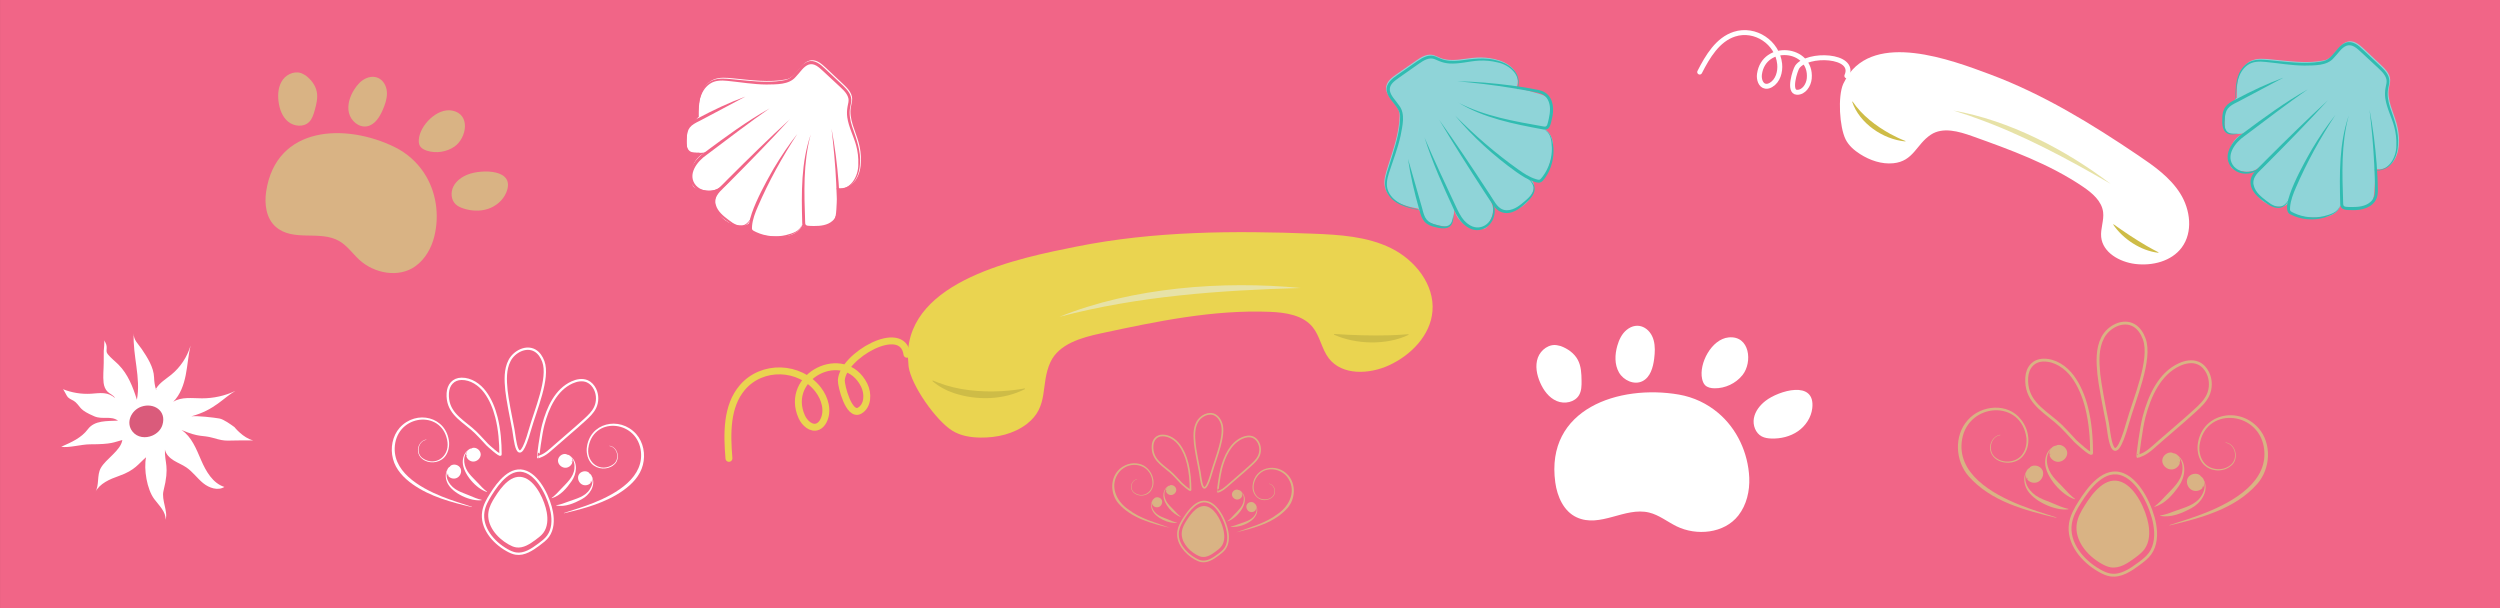 <?xml version="1.0" encoding="utf-8"?>
<!-- Generator: Adobe Illustrator 26.1.0, SVG Export Plug-In . SVG Version: 6.00 Build 0)  -->
<svg version="1.1" id="Layer_1" xmlns="http://www.w3.org/2000/svg" xmlns:xlink="http://www.w3.org/1999/xlink" x="0px" y="0px"
	 viewBox="0 0 1119.72 272.5" style="enable-background:new 0 0 1119.72 272.5;" xml:space="preserve">
<rect x="0" y="0" width="1119.72" height="272.5" fill="#333333" stroke="none"/>
<style type="text/css">
	.st0{fill:#F16587;}
	.st1{fill:none;}
	.st2{fill:none;stroke:#D9B384;stroke-width:1.282;stroke-miterlimit:10;}
	.st3{fill:#D9B384;}
	.st4{fill:#EAD450;}
	.st5{fill:none;stroke:#EAD450;stroke-width:3.096;stroke-linecap:round;stroke-linejoin:round;stroke-miterlimit:10;}
	.st6{fill:#E7E2A7;}
	.st7{fill:#CEBC47;}
	.st8{fill:#8FD4D8;}
	.st9{fill:#31BCB1;}
	.st10{fill:#FFFFFF;}
	.st11{fill:#DA5B7B;}
	.st12{fill:none;stroke:#FFFFFF;stroke-width:2.21;stroke-linecap:round;stroke-linejoin:round;stroke-miterlimit:10;}
	.st13{fill:none;stroke:#FFFFFF;stroke-width:1.043;stroke-miterlimit:10;}
	.st14{fill:none;stroke:#D9B384;stroke-width:0.751;stroke-miterlimit:10;}
</style>
<g>
	<rect x="0.01" class="st0" width="1120.29" height="273"/>
	<g>
		<path class="st1" d="M951.99,200.41c4.74-3.96,6.46-10.45,7.3-16.57c0.84-6.12,1.12-12.51,3.95-18.01"/>
		<path class="st2" d="M931.48,224.94c-1.85,2.94-3.6,6.05-4.15,9.48c-1.4,8.73,5.33,16.86,13.04,21.2c1.52,0.86,3.12,1.63,4.85,1.9
			c4.66,0.74,9.02-2.21,12.8-5.02c1.8-1.34,3.63-2.71,4.95-4.52c2.71-3.71,2.91-8.72,2.09-13.25c-1.32-7.28-6.53-18.98-13.98-22.12
			C942.5,208.99,935.51,218.54,931.48,224.94z"/>
		<path class="st3" d="M933.71,226.41c-1.57,2.5-3.06,5.14-3.53,8.06c-1.19,7.42,4.53,14.34,11.08,18.02
			c1.29,0.73,2.65,1.38,4.12,1.62c3.96,0.63,7.66-1.88,10.88-4.27c1.53-1.14,3.08-2.3,4.21-3.84c2.31-3.16,2.47-7.42,1.78-11.26
			c-1.12-6.19-5.55-16.14-11.88-18.8C943.07,212.85,937.13,220.97,933.71,226.41z"/>
		<path class="st2" d="M960.33,186.59c2.49-9.4,6.99-19.3,15.84-23.33c2.65-1.2,5.79-1.78,8.45-0.6c1.88,0.83,3.33,2.47,4.22,4.32
			c1.53,3.16,1.54,7.03,0,10.19c-1.28,2.63-3.48,4.68-5.64,6.66c-6,5.51-12.95,11.22-19.11,16.71c-3.61,3.22-5.56,3.36-6.56,3.92
			C957.33,204.58,958.98,191.7,960.33,186.59z"/>
		<path class="st2" d="M960.36,151.75c-0.89-2.41-2.35-4.72-4.57-6.01c-4.84-2.82-11.41,0.49-14,5.46
			c-2.59,4.97-2.28,10.9-1.74,16.47c0.38,3.95,2.52,15.32,3.83,21.69c0.78,3.77,2.09,24.91,9.12-0.1
			C955.99,178.67,963.78,160.96,960.36,151.75z"/>
		<path class="st2" d="M934.56,182.54c-1.3-5.12-3.3-9.98-6.28-13.99c-3.06-4.12-7.8-7.31-12.94-7.26
			c-4.56,0.05-7.34,3.34-7.59,7.86c-0.55,9.94,6.35,13.99,13.09,19.58c3.17,2.63,5.78,5.81,8.63,8.77c0.54,0.56,7.33,6.74,7.33,5.4
			C936.79,196.5,936.28,189.28,934.56,182.54z"/>
		<g>
			<path class="st3" d="M895.94,194.89c-4.55,0.72-5.77,7.37-2.17,10.02c3.29,2.73,8.68,2.33,11.54-0.8
				c1.86-2.09,2.55-5.09,2.31-7.86c-2.25-17.5-25.82-15.92-28.8,0.36c-2.72,15.45,13.49,24.57,25.72,29.5
				c5.38,2.15,10.95,3.86,16.49,5.65c0,0-0.05,0.16-0.05,0.16c-14.04-3.34-29.29-7.33-39.23-18.59c-6.02-6.86-6.65-18.14-0.47-25.11
				c5.97-6.94,18.16-7.96,23.91-0.28c3.76,4.58,4.77,11.97,0.61,16.64c-4.05,4.48-13.4,3.29-14.45-3.19
				c-0.38-2.91,1.48-6.29,4.57-6.66C895.92,194.72,895.94,194.89,895.94,194.89L895.94,194.89z"/>
		</g>
		<g>
			<path class="st3" d="M996.81,198.14c4.82,0.67,6.16,7.67,2.43,10.51c-3.48,2.97-9.13,2.66-12.31-0.66
				c-2.08-2.26-2.85-5.42-2.66-8.39c1.36-14.19,18.08-18.05,27.19-7.97c6.17,6.98,5.55,18.26-0.48,25.11
				c-9.94,11.26-25.19,15.24-39.23,18.59c0,0-0.05-0.16-0.05-0.16c5.55-1.79,11.12-3.49,16.49-5.65
				c12.23-4.93,28.45-14.06,25.72-29.5c-2.98-16.27-26.55-17.86-28.8-0.36c-0.24,2.77,0.45,5.77,2.31,7.86
				c2.85,3.13,8.25,3.53,11.54,0.8c3.6-2.64,2.38-9.3-2.17-10.02C996.79,198.31,996.81,198.14,996.81,198.14L996.81,198.14z"/>
		</g>
		<g>
			<path class="st3" d="M911.99,209.51c-1.14-0.55-2.6-0.37-3.57,0.45c-1.28,1.08-1.51,3.16-0.6,4.57"/>
			<path class="st3" d="M908,214.77c0.99,1.26,2.84,1.77,4.37,1.26c2.11-0.71,3.36-3.37,2.44-5.4s-3.89-2.8-5.61-1.39"/>
			<g>
				<path class="st3" d="M907.51,211.63c-1.68,4.63,1.81,9.2,5.81,11.22c2.03,1.11,4.3,1.76,6.46,2.73
					c2.16,0.94,4.27,1.83,6.62,2.35l0,0.17c-5.99,0.86-16.19-3.81-18.83-9.42c-1.05-2.22-1.33-4.93-0.22-7.12L907.51,211.63
					L907.51,211.63z"/>
			</g>
		</g>
		<g>
			<path class="st3" d="M923.78,200.74c-0.81-0.97-2.22-1.4-3.44-1.05c-1.61,0.46-2.68,2.26-2.42,3.92"/>
			<path class="st3" d="M917.99,203.9c0.39,1.56,1.86,2.78,3.47,2.94c2.21,0.22,4.44-1.7,4.44-3.92c-0.01-2.22-2.4-4.15-4.55-3.57"
				/>
			<g>
				<path class="st3" d="M918.83,200.84c-3.43,3.54-2.12,9.14,0.7,12.62c1.39,1.84,3.21,3.36,4.78,5.14
					c1.59,1.75,3.14,3.42,5.07,4.86l-0.07,0.15c-5.79-1.64-13.23-10.14-13.32-16.31c-0.05-2.46,0.8-5.05,2.72-6.59L918.83,200.84
					L918.83,200.84z"/>
			</g>
		</g>
		<g>
			<path class="st3" d="M982.73,213.14c1.16-0.5,2.61-0.25,3.54,0.61c1.23,1.14,1.37,3.22,0.4,4.59"/>
			<path class="st3" d="M986.48,218.58c-1.05,1.22-2.91,1.64-4.42,1.06c-2.08-0.8-3.2-3.52-2.2-5.5c1.01-1.98,4.01-2.62,5.67-1.14"
				/>
			<g>
				<path class="st3" d="M987.27,215.4c2.08,4.8-1.61,10.02-5.82,12.22c-4.26,2.3-9.04,4.3-13.95,3.46c0,0,0-0.17,0-0.17
					c2.37-0.42,4.51-1.21,6.72-2.06c4.28-1.58,9.22-2.66,11.77-6.78c1.24-1.89,1.89-4.35,1.11-6.61
					C987.11,215.47,987.27,215.4,987.27,215.4L987.27,215.4z"/>
			</g>
		</g>
		<g>
			<path class="st3" d="M970.55,204.15c0.81-0.97,2.22-1.4,3.44-1.05c1.61,0.46,2.68,2.26,2.42,3.92"/>
			<path class="st3" d="M976.35,207.32c-0.39,1.56-1.86,2.78-3.47,2.94c-2.21,0.22-4.44-1.7-4.44-3.92c0.01-2.22,2.4-4.15,4.55-3.57
				"/>
			<g>
				<path class="st3" d="M975.61,204.13c4.02,3.35,3.08,9.67,0.3,13.53c-2.77,3.97-6.14,7.91-10.9,9.37c0,0-0.07-0.15-0.07-0.15
					c1.93-1.44,3.49-3.11,5.07-4.86c3.11-3.34,7.03-6.53,7.46-11.35c0.26-2.25-0.27-4.73-1.98-6.41L975.61,204.13L975.61,204.13z"/>
			</g>
		</g>
	</g>
	<g>
		<g>
			<path class="st4" d="M406.95,164.17c1.2,8.49,12.25,24.18,19.57,28.73c3.73,2.32,8.26,3.04,12.65,3.09
				c7.33,0.09,14.88-1.63,20.7-6.08c10.18-7.79,5.99-17.67,10.58-27.66c3.77-8.2,13.78-11.03,22.6-12.93
				c24.96-5.37,50.26-10.68,75.77-9.65c6.98,0.28,14.71,1.43,19.11,6.85c3.31,4.08,4.02,9.78,7.21,13.95
				c5.97,7.78,18.12,7.23,27.03,3.12c9.84-4.54,18.5-13.39,19.41-24.19c1.01-11.94-7.83-22.97-18.58-28.26
				c-10.75-5.28-23.1-6.01-35.07-6.48c-35.28-1.39-71.03-1.19-105.78,5.78c-25.61,5.14-75.56,14.98-75.53,49.1L406.95,164.17z"/>
			<path class="st5" d="M326.48,205.29c-0.91-11.02-1.16-23.29,6.01-31.72c8.8-10.35,25.65-9.82,33.95,0.91
				c3.07,3.97,4.68,9.62,2.34,14.06c-0.56,1.06-1.36,2.04-2.46,2.51c-2.88,1.25-5.96-1.52-7.24-4.39
				c-8.17-18.32,19.11-31.79,27.95-14.22c1.93,3.82,1.74,9.33-1.98,11.47c-4.87,2.8-8.35-11.27-8.23-13.58
				c0.55-10.91,27.34-26.26,29.4-11.66"/>
			<g>
				<path class="st6" d="M582.6,128.99c-36.35,1.03-72.85,3.61-108.13,12.92C507.08,128.71,547.73,125.62,582.6,128.99L582.6,128.99
					z"/>
			</g>
		</g>
		<g>
			<path class="st7" d="M630.86,149.98c-9.71,4.72-23.62,4.35-33.38-0.09c0,0,0.03-0.31,0.03-0.31c8.33,0.54,16.66,0.83,25,0.59
				c2.77-0.11,5.56-0.23,8.32-0.49L630.86,149.98L630.86,149.98z"/>
		</g>
		<g>
			<path class="st7" d="M459.1,174.26c-9.74,4.97-21.68,5.19-31.94,1.78c-3.47-1.15-6.76-2.97-9.54-5.36c0,0,0.13-0.28,0.13-0.28
				s2.44,0.97,2.44,0.97c9,3.46,18.83,4.31,28.41,3.82c3.49-0.23,6.99-0.58,10.43-1.24C459.03,173.96,459.1,174.26,459.1,174.26
				L459.1,174.26z"/>
		</g>
	</g>
	<g>
		<path class="st8" d="M1063.85,75.65c3.02,0.78,6.3-0.87,8.14-3.39c1.84-2.52,2.44-5.75,2.48-8.87c0.04-2.67-0.3-5.35-1-7.94
			c-1.44-5.31-4.44-10.53-3.53-15.96c0.22-1.28,0.65-2.53,0.59-3.83c-0.11-2.64-2.17-4.74-4.1-6.55c-2.59-2.44-5.19-4.88-7.78-7.32
			c-1.75-1.64-3.78-3.4-6.18-3.29c-4.9,0.22-6.65,7.6-11.46,8.56c-7.71,1.53-16.03,0.28-23.85-0.46c-2.94-0.28-6.03-0.62-8.74,0.57
			c-2.94,1.29-4.89,4.23-5.77,7.32c-0.88,3.09-0.84,6.35-0.8,9.56c-0.11-0.17-0.27-0.15-0.38,0.02c-0.62,0.98-1.86,1.86-2.79,2.55
			c-1.48,1.1-1.95,3.08-2.13,4.91c-0.19,1.87-0.19,3.75-0.01,5.62c0.08,0.78,0.22,1.63,0.81,2.14c0.44,0.38,1.05,0.49,1.63,0.57
			c2.14,0.27,4.33,0.2,6.45-0.21c-2.68,0.76-4.86,3.03-6.01,5.57c-1.15,2.54-1.28,5.47-0.66,8.19c0.14,0.62,0.34,1.25,0.76,1.71
			c0.54,0.59,1.36,0.81,2.14,1c2.34,0.59,4.82,1.17,7.13,0.5c2.15-0.62,3.86-2.23,5.47-3.79c-2.06,2.3-4.8,5.03-5.15,8.09
			c-0.22,1.92,0.32,3.88,1.27,5.56c2.18,3.87,6.66,6.31,11.09,6.07c0.67-0.04,1.35-0.14,1.96-0.43c2.03-0.97,2.51-3.59,2.73-5.83
			c-0.32,1.67-0.83,3.61-1.15,5.28c-0.27,1.38-0.44,3.05,0.62,3.97c0.46,0.4,1.07,0.57,1.66,0.71c3.23,0.79,6.56,1.2,9.89,1.23
			c2.37,0.02,4.81-0.17,6.97-1.16s4.01-2.91,4.38-5.25c-0.47,0.56-0.13,1.55,0.46,1.98c0.59,0.43,1.36,0.51,2.09,0.57
			c2.04,0.18,4.11,0.35,6.12-0.04c2.01-0.39,3.99-1.41,5.07-3.15c0.94-1.52,1.09-3.38,1.19-5.16
			C1063.65,81.81,1063.96,79.12,1063.85,75.65z"/>
		<g>
			<g>
				<path class="st9" d="M1063.39,76.06c6.26,1.04,10-5.47,9.9-11c0.11-2.83-0.22-5.69-0.97-8.41c-1.13-4.14-3.34-8.2-3.97-12.6
					c-0.21-1.53-0.18-3.14,0.11-4.69c0.31-1.52,0.66-2.75,0.38-3.86c-0.62-2.54-3.02-4.36-4.92-6.19c0,0-3.2-2.97-3.2-2.97
					s-3.2-2.97-3.2-2.97c-1.85-1.66-3.82-3.69-6.38-2.95c-2.44,0.84-3.94,3.6-5.84,5.49c-3.05,3.69-8.82,3.36-13.13,3.47
					c-5.88-0.04-11.66-1.06-17.46-1.64c-2.82-0.3-5.7-0.24-7.93,1.34c-4.85,3.36-5.24,9.98-5.33,15.45c0.01,0.09-0.14,0.09-0.14,0
					c-0.17-5.64,0.08-12.37,5.04-16.06c2.41-1.8,5.56-1.9,8.43-1.66c2.9,0.24,5.79,0.57,8.69,0.84c5.77,0.53,11.66,0.9,17.34-0.32
					c1.38-0.37,2.55-1.29,3.53-2.34c2.01-2.05,3.5-4.91,6.37-5.9c3.01-1.03,5.73,1.31,7.75,3.26c0,0,3.18,2.99,3.18,2.99
					c1.82,1.82,4.6,4.16,6.29,6.06c0.96,1.09,1.83,2.35,2.13,3.82c0.34,1.48-0.12,2.96-0.41,4.35c-0.58,2.85-0.03,5.79,0.84,8.54
					c1.9,5.46,4.07,11.07,3.54,16.98c-0.2,4.29-2.08,9.06-6.36,10.73c-1.36,0.55-2.89,0.73-4.32,0.36
					C1063.27,76.17,1063.3,76.03,1063.39,76.06L1063.39,76.06z"/>
			</g>
			<g>
				<path class="st9" d="M1022.73,34.77c-6.79,3.68-13.62,7.19-20.4,10.83c-4.26,2.05-5.72,3.24-5.89,8.14
					c-0.29,2.83-0.02,5.91,3.47,6.12c0.94,0.08,1.9,0.01,2.86-0.08c-0.93,0.24-1.89,0.45-2.88,0.46c-3.93,0.17-4.74-3.33-4.56-6.53
					c-0.12-5.25,1.72-7.15,6.33-9.35C1008.48,40.74,1015.48,37.44,1022.73,34.77L1022.73,34.77z"/>
			</g>
			<g>
				<path class="st9" d="M1033.58,40.05c-8.34,5.74-20,14.65-28.21,20.83c-4.31,2.93-8.89,8.95-4.77,13.73
					c4.27,4.46,11.27,1.99,15.08-1.99c-3.7,4.67-10.95,7.44-15.86,2.75c-5.02-5.31-0.11-12.31,4.68-15.61
					C1013.9,52.76,1023.37,45.82,1033.58,40.05L1033.58,40.05z"/>
			</g>
			<g>
				<path class="st9" d="M1042.65,44.89c-8.43,9.22-17.57,18.59-26.36,27.44c0,0-3.37,3.36-3.37,3.36
					c-2.15,2.06-4.43,4.41-3.45,7.55c0.81,2.98,3.4,5.01,5.8,6.83c4.81,3.87,8.25,3.35,10.71-2.5c-2,6.38-6.13,7.06-11.24,3.22
					c-3.3-2.2-7.11-5.34-6.75-9.8c0.19-2.6,2.28-4.63,3.94-6.28c0,0,3.35-3.38,3.35-3.38C1024.11,62.51,1033.46,53.34,1042.65,44.89
					L1042.65,44.89z"/>
			</g>
			<g>
				<path class="st9" d="M1046.01,51.46c-6.78,10.35-12.79,21.21-17.7,32.56c-1.23,2.81-2.33,5.68-2.6,8.65
					c-0.06,0.76-0.12,1.49,0.16,1.78c0.28,0.38,1.08,0.7,1.73,1.03c4.13,1.9,8.86,2.38,13.3,1.32c2.72-0.73,6.52-1.72,7.09-4.93
					c-0.28,3.36-4.19,4.66-6.92,5.6c-4.94,1.41-10.47,0.98-15.08-1.37c-6.28-2.25,7.21-25.21,9.5-29.26
					C1038.68,61.5,1042.15,56.33,1046.01,51.46L1046.01,51.46z"/>
			</g>
			<g>
				<path class="st9" d="M1051.99,51.71c-3.49,12.83-2.95,26.18-2.51,39.32c0.02,1.06,0.21,1.38,1.09,1.57
					c0.82,0.14,1.94,0.1,2.91,0.13c2.84,0.02,5.99-0.32,8.16-2.23c1.5-1.24,2.08-3.03,2.1-4.95c0.02-4-0.2-8.1-0.36-12.14
					c-0.39-8.12-1.15-16.21-2.09-24.29c1.54,8,2.54,16.1,3.18,24.22c0.33,4.08,0.51,8.11,0.56,12.25c-0.03,1.05-0.15,2.16-0.56,3.21
					c-1.74,4.29-6.85,5.49-11,5.31c-2.33-0.06-5.42,0.24-5.31-3.04C1047.82,77.91,1047.63,64.31,1051.99,51.71L1051.99,51.71z"/>
			</g>
		</g>
	</g>
	<g>
		<path class="st10" d="M69.94,174.01c1.58-2.62,4.36-4.23,6.74-6.16c4.11-3.35,7.17-7.96,8.66-13.05
			c-1.03,4.34-1.29,8.83-2.16,13.21c-0.87,4.38-2.43,8.79-5.59,11.95c3.71-2.33,8.46-1.57,12.84-1.55
			c5.17,0.02,10.34-1.13,15.02-3.33c-5.31,2.94-9.13,8.5-19.75,11.39c2.68-0.32,9.89,0.51,12.55,0.97c1.91,0.33,5.2,2.72,6.76,3.86
			c0,0,3.86,4.91,8.45,5.96c-13.27-0.17-11.34,0.79-18.1-1.14c-4.86-1.39-5.79,0-14.06-3.53c4.54,3.03,6.62,8.52,8.79,13.53
			c2.17,5.01,5.2,10.32,10.41,11.98c-2.92,1.82-6.85,0.47-9.52-1.71c-2.67-2.18-4.68-5.12-7.54-7.05c-1.78-1.21-3.82-1.98-5.64-3.11
			c-1.83-1.13-3.51-2.77-3.93-4.87c-0.21,6.16,2.18,7.31-0.64,18.49c-1.03,4.08,2.21,9.46,0.88,12.96c0.37-3.44-2.98-6.53-5.04-9.3
			c-3.26-4.38-4.75-13.35-3.65-18.7c-3.42,2.87-4.83,5.79-12.05,8.33c-4.21,1.48-8.74,3.38-10.74,7.37
			c1.95-3.23,0.67-7.58,2.51-10.88c2.33-4.16,8.96-7.83,9.65-12.55c-3.86,0.97-4.4,1.93-14.48,1.93c-3.86,0-9.57,1.71-12.9,1.1
			c4.75-2.1,9.04-3.99,11.93-7.85c3.05-4.07,8.54-3.59,13.52-3.86c-3.31-2.32-6.9-0.34-10.62-1.93c-6.76-2.9-5.79-3.86-8.41-6.33
			c-1.04-0.98-2.41-1.2-3.44-2.23c-0.56-0.56-1.83-3.44-2.24-3.61c3.96,1.59,8.27,2.3,12.53,2.06c1.95-0.11,3.91-0.42,5.86-0.24
			c1.92,0.17,3.54,0.92,4.98,2.17c-0.66-1.27-2.24-1.8-3.27-2.77c-1.1-1.04-1.67-2.54-1.85-4.04c-0.35-2.89,0.04-6.07,0.05-8.99
			c0.01-1.77,0.02-3.54,0.02-5.32c0-0.92,0.55-4.18,0.02-4.87c2.5,3.28,0.34,4.54,1.76,6.32s3.27,3.14,4.87,4.76
			c4.19,4.24,6.44,9.99,8.19,15.68c1.87-9.81-1.95-19.84-1.42-29.81c-0.16,3.03,2.02,4.77,3.6,7.11c2.47,3.66,5.38,8.18,5.51,12.69
			c0.05,1.86,0.34,3.71,0.87,5.5C70.56,174.47,69.28,174.06,69.94,174.01z"/>
		<path class="st11" d="M68.23,195.1c-3,1.28-6.69,0.94-8.87-1.79c-3.22-4.03-0.57-9.55,3.86-11.14c5.56-2,11.5,1.78,9.53,8.15
			C72.08,192.53,70.32,194.2,68.23,195.1z"/>
	</g>
	<g>
		<path class="st8" d="M679.14,39.38c1.38-2.8,0.46-6.34-1.63-8.66c-2.09-2.32-5.12-3.58-8.16-4.27c-2.61-0.59-5.3-0.82-7.97-0.66
			c-5.5,0.31-11.22,2.17-16.34,0.14c-1.2-0.48-2.35-1.16-3.62-1.37c-2.61-0.44-5.09,1.15-7.26,2.66c-2.92,2.03-5.85,4.06-8.77,6.1
			c-1.97,1.37-4.11,2.99-4.5,5.36c-0.8,4.84,6.06,8.08,6,12.99c-0.1,7.86-3.05,15.74-5.39,23.24c-0.88,2.82-1.86,5.77-1.25,8.66
			c0.66,3.14,3.13,5.66,5.96,7.16s6.04,2.14,9.19,2.76c-0.19,0.07-0.21,0.23-0.06,0.37c0.83,0.81,1.43,2.21,1.92,3.26
			c0.77,1.67,2.61,2.54,4.37,3.11c1.79,0.57,3.63,0.97,5.49,1.18c0.78,0.09,1.64,0.12,2.26-0.35c0.46-0.35,0.7-0.93,0.89-1.48
			c0.71-2.04,1.09-4.19,1.13-6.35c0.19,2.78,1.95,5.38,4.2,7.03c2.25,1.65,5.09,2.39,7.88,2.34c0.63-0.01,1.29-0.07,1.83-0.39
			c0.69-0.41,1.07-1.17,1.42-1.89c1.06-2.17,2.14-4.47,1.97-6.88c-0.16-2.24-1.38-4.24-2.57-6.14c1.82,2.49,3.92,5.74,6.85,6.72
			c1.83,0.61,3.86,0.49,5.7-0.09c4.23-1.33,7.56-5.21,8.23-9.59c0.1-0.66,0.15-1.35-0.01-2.01c-0.53-2.19-2.99-3.2-5.14-3.88
			c1.56,0.66,3.36,1.56,4.93,2.22c1.3,0.55,2.89,1.07,4.01,0.22c0.48-0.37,0.78-0.93,1.04-1.48c1.44-3,2.54-6.17,3.25-9.42
			c0.51-2.32,0.83-4.74,0.31-7.06c-0.52-2.32-2.01-4.52-4.23-5.37c0.45,0.57,1.49,0.45,2.03-0.04c0.54-0.49,0.78-1.22,0.99-1.92
			c0.59-1.96,1.19-3.95,1.23-6c0.04-2.05-0.56-4.2-2.04-5.61c-1.29-1.23-3.08-1.77-4.8-2.23C685.12,40.86,682.55,39.99,679.14,39.38
			z"/>
		<g>
			<g>
				<path class="st9" d="M679.44,39.92c2.31-5.93-3.26-10.9-8.71-11.96c-2.75-0.69-5.61-0.96-8.43-0.8
					c-4.29,0.25-8.71,1.57-13.15,1.28c-1.54-0.11-3.11-0.47-4.57-1.08c-1.43-0.62-2.56-1.22-3.69-1.17
					c-2.61,0.08-4.89,2.05-7.07,3.53c0,0-3.57,2.51-3.57,2.51s-3.57,2.51-3.57,2.51c-2,1.47-4.41,2.98-4.21,5.63
					c0.31,2.56,2.7,4.6,4.16,6.85c2.98,3.75,1.46,9.32,0.68,13.56c-1.25,5.74-3.45,11.19-5.22,16.74c-0.87,2.7-1.41,5.52-0.33,8.03
					c2.28,5.44,8.68,7.2,14.01,8.42c0.09,0.01,0.06,0.16-0.03,0.14c-5.55-1-12.08-2.64-14.67-8.25c-1.26-2.73-0.71-5.83,0.12-8.6
					c0.84-2.79,1.76-5.55,2.62-8.33c1.71-5.53,3.3-11.22,3.28-17.03c-0.07-1.43-0.73-2.76-1.56-3.94c-1.59-2.39-4.08-4.44-4.45-7.46
					c-0.38-3.16,2.47-5.34,4.79-6.91c0,0,3.59-2.49,3.59-2.49c2.16-1.41,5.02-3.63,7.24-4.9c1.27-0.71,2.68-1.3,4.18-1.3
					c1.52-0.03,2.87,0.73,4.18,1.3c2.67,1.16,5.65,1.23,8.53,0.94c5.74-0.73,11.67-1.69,17.35,0.06c4.15,1.09,8.44,3.91,9.18,8.44
					c0.26,1.44,0.12,2.98-0.54,4.3C679.52,40.06,679.4,40,679.44,39.92L679.44,39.92z"/>
			</g>
			<g>
				<path class="st9" d="M630.62,71.15c2.2,7.4,4.21,14.82,6.37,22.2c1.12,4.6,1.98,6.27,6.74,7.45c2.71,0.87,5.77,1.25,6.71-2.13
					c0.27-0.9,0.4-1.86,0.51-2.82c0.05,0.96,0.05,1.94-0.15,2.91c-0.65,3.88-4.24,3.95-7.34,3.11c-5.17-0.97-6.64-3.16-7.84-8.13
					C633.51,86.32,631.73,78.79,630.62,71.15L630.62,71.15z"/>
			</g>
			<g>
				<path class="st9" d="M638.03,61.62c3.89,9.35,10.19,22.6,14.54,31.91c1.23,2.59,2.67,5.13,4.9,6.75
					c5.17,4.02,11.3-0.12,11.3-6.27c0.07-2.86-1.06-5.66-2.58-8.14c1.78,2.31,3.1,5.1,3.28,8.13c0.28,7.02-6.71,11.83-12.77,7.36
					c-2.59-1.83-4.12-4.59-5.4-7.23C646.39,83.51,641.56,72.8,638.03,61.62L638.03,61.62z"/>
			</g>
			<g>
				<path class="st9" d="M644.65,53.75c7.27,10.16,14.55,21.04,21.38,31.47c0,0,2.59,3.99,2.59,3.99c1.56,2.53,3.4,5.25,6.68,4.94
					c3.08-0.18,5.6-2.29,7.88-4.26c1.18-1.02,2.33-2.1,3.06-3.42c1.86-3.03-0.84-5.9-3.28-7.57c5.82,3.28,5.64,7.46,0.82,11.66
					c-2.84,2.78-6.7,5.85-10.98,4.57c-2.51-0.72-4.05-3.19-5.33-5.16c0,0-2.61-3.97-2.61-3.97
					C658.05,75.54,651.02,64.49,644.65,53.75L644.65,53.75z"/>
			</g>
			<g>
				<path class="st9" d="M651.78,51.82c8.72,8.77,18.1,16.9,28.18,24.06c2.49,1.79,5.07,3.46,7.92,4.34
					c0.73,0.22,1.43,0.43,1.77,0.21c0.43-0.2,0.91-0.91,1.37-1.48c2.71-3.64,4.16-8.18,4.04-12.74c-0.16-2.81-0.34-6.73-3.35-7.96
					c0.76,0.17,1.45,0.64,1.95,1.25c1.48,1.88,1.84,4.36,2.1,6.68c0.32,4.72-0.97,9.62-3.73,13.5c-1.33,1.92-2.16,2.61-4.53,1.82
					c-3.11-0.92-5.82-2.68-8.36-4.47C669.03,69.8,659.74,61.38,651.78,51.82L651.78,51.82z"/>
			</g>
			<g>
				<path class="st9" d="M653.26,46.02c11.83,6.07,25,8.31,37.95,10.6c1.04,0.2,1.39,0.08,1.77-0.74c0.31-0.77,0.5-1.87,0.73-2.82
					c0.61-2.78,0.92-5.92-0.49-8.45c-0.9-1.72-2.53-2.66-4.41-3.08c-3.91-0.85-7.96-1.48-11.95-2.16c-8.02-1.31-16.1-2.24-24.2-2.98
					c8.15,0.15,16.28,0.85,24.36,1.91c4.06,0.52,8.04,1.18,12.1,1.99c1.02,0.25,2.08,0.59,3.02,1.22c3.84,2.59,3.95,7.84,2.92,11.86
					c-0.54,2.27-0.89,5.36-4.07,4.57C678.03,55.54,664.68,52.91,653.26,46.02L653.26,46.02z"/>
			</g>
		</g>
	</g>
	<g>
		<path class="st10" d="M374.99,84.14c3.02,0.78,6.3-0.87,8.14-3.39c1.84-2.52,2.44-5.75,2.48-8.87c0.04-2.67-0.3-5.35-1-7.94
			c-1.44-5.31-4.44-10.53-3.53-15.96c0.22-1.28,0.65-2.53,0.59-3.83c-0.11-2.64-2.17-4.74-4.1-6.55c-2.59-2.44-5.19-4.88-7.78-7.32
			c-1.75-1.64-3.78-3.4-6.18-3.29c-4.9,0.22-6.65,7.6-11.46,8.56c-7.71,1.53-16.03,0.28-23.85-0.46c-2.94-0.28-6.03-0.62-8.74,0.57
			c-2.94,1.29-4.89,4.23-5.77,7.32c-0.88,3.09-0.84,6.35-0.8,9.56c-0.11-0.17-0.27-0.15-0.38,0.02c-0.62,0.98-1.86,1.86-2.79,2.55
			c-1.48,1.1-1.95,3.08-2.13,4.91c-0.19,1.87-0.19,3.75-0.01,5.62c0.08,0.78,0.22,1.63,0.81,2.14c0.44,0.38,1.05,0.49,1.63,0.57
			c2.14,0.27,4.33,0.2,6.45-0.21c-2.68,0.76-4.86,3.03-6.01,5.57s-1.28,5.47-0.66,8.19c0.14,0.62,0.34,1.25,0.76,1.71
			c0.54,0.59,1.37,0.81,2.14,1c2.34,0.59,4.82,1.17,7.13,0.5c2.15-0.62,3.86-2.23,5.47-3.79c-2.06,2.3-4.8,5.03-5.15,8.09
			c-0.22,1.92,0.32,3.88,1.27,5.56c2.18,3.87,6.66,6.31,11.09,6.07c0.67-0.04,1.35-0.14,1.96-0.43c2.03-0.97,2.51-3.59,2.73-5.83
			c-0.32,1.67-0.83,3.61-1.15,5.28c-0.27,1.38-0.44,3.05,0.62,3.97c0.46,0.4,1.07,0.57,1.66,0.71c3.23,0.79,6.56,1.2,9.89,1.23
			c2.37,0.02,4.81-0.17,6.97-1.16s4.01-2.91,4.38-5.25c-0.47,0.56-0.13,1.55,0.46,1.98s1.36,0.51,2.09,0.57
			c2.04,0.18,4.11,0.35,6.12-0.04s3.99-1.41,5.07-3.15c0.94-1.52,1.09-3.38,1.19-5.16C374.78,90.3,375.09,87.61,374.99,84.14z"/>
		<g>
			<g>
				<path class="st0" d="M374.52,84.54c6.26,1.04,10-5.47,9.9-11c0.11-2.83-0.22-5.69-0.97-8.41c-1.13-4.14-3.34-8.2-3.97-12.6
					c-0.21-1.53-0.18-3.14,0.11-4.69c0.31-1.52,0.66-2.75,0.38-3.86c-0.62-2.54-3.02-4.36-4.92-6.19c0,0-3.2-2.97-3.2-2.97
					l-3.2-2.97c-1.85-1.66-3.83-3.69-6.38-2.95c-2.44,0.84-3.94,3.6-5.84,5.49c-3.05,3.69-8.82,3.36-13.13,3.47
					c-5.88-0.04-11.66-1.06-17.46-1.64c-2.82-0.3-5.7-0.24-7.93,1.34c-4.85,3.36-5.24,9.98-5.33,15.45c0.01,0.09-0.14,0.09-0.14,0
					c-0.17-5.64,0.08-12.37,5.04-16.06c2.41-1.8,5.56-1.9,8.43-1.66c2.9,0.24,5.79,0.57,8.69,0.84c5.77,0.53,11.66,0.9,17.34-0.32
					c1.38-0.37,2.55-1.29,3.53-2.34c2.01-2.05,3.5-4.91,6.37-5.9c3.01-1.03,5.73,1.31,7.75,3.26c0,0,3.18,2.99,3.18,2.99
					c1.82,1.82,4.6,4.16,6.29,6.06c0.96,1.09,1.83,2.35,2.13,3.82c0.34,1.48-0.12,2.96-0.41,4.35c-0.58,2.85-0.03,5.79,0.84,8.54
					c1.9,5.46,4.07,11.07,3.54,16.98c-0.2,4.29-2.08,9.06-6.36,10.73c-1.36,0.55-2.89,0.73-4.32,0.36
					C374.4,84.66,374.44,84.52,374.52,84.54L374.52,84.54z"/>
			</g>
			<g>
				<path class="st0" d="M333.86,43.26c-6.79,3.68-13.62,7.19-20.4,10.83c-4.26,2.05-5.72,3.24-5.89,8.14
					c-0.29,2.83-0.02,5.91,3.47,6.12c0.94,0.08,1.9,0.01,2.86-0.08c-0.93,0.24-1.89,0.45-2.88,0.46c-3.93,0.17-4.74-3.33-4.56-6.53
					c-0.12-5.25,1.72-7.15,6.33-9.35C319.62,49.23,326.61,45.93,333.86,43.26L333.86,43.26z"/>
			</g>
			<g>
				<path class="st0" d="M344.71,48.53c-8.34,5.74-20,14.65-28.21,20.83c-4.31,2.93-8.89,8.95-4.77,13.73
					c4.27,4.46,11.27,1.99,15.08-1.99c-3.7,4.67-10.95,7.44-15.86,2.75c-5.02-5.31-0.11-12.31,4.68-15.61
					C325.03,61.24,334.5,54.31,344.71,48.53L344.71,48.53z"/>
			</g>
			<g>
				<path class="st0" d="M353.78,53.38c-8.43,9.22-17.57,18.59-26.36,27.44c0,0-3.37,3.36-3.37,3.36c-2.15,2.06-4.43,4.41-3.45,7.55
					c0.81,2.98,3.4,5.01,5.8,6.83c4.81,3.87,8.25,3.35,10.71-2.5c-2,6.38-6.13,7.06-11.24,3.22c-3.3-2.2-7.11-5.34-6.75-9.8
					c0.19-2.6,2.28-4.63,3.94-6.28c0,0,3.35-3.38,3.35-3.38C335.25,71,344.59,61.83,353.78,53.38L353.78,53.38z"/>
			</g>
			<g>
				<path class="st0" d="M357.14,59.95c-6.78,10.35-12.79,21.21-17.7,32.56c-1.23,2.81-2.33,5.68-2.6,8.65
					c-0.06,0.76-0.12,1.49,0.16,1.78c0.28,0.38,1.08,0.7,1.73,1.03c4.13,1.9,8.86,2.38,13.3,1.32c2.72-0.73,6.52-1.72,7.09-4.93
					c-0.28,3.36-4.19,4.66-6.92,5.6c-4.94,1.41-10.47,0.98-15.08-1.37c-6.28-2.25,7.21-25.21,9.5-29.26
					C349.82,69.99,353.28,64.81,357.14,59.95L357.14,59.95z"/>
			</g>
			<g>
				<path class="st0" d="M363.13,60.2c-3.49,12.83-2.95,26.18-2.51,39.32c0.02,1.06,0.21,1.38,1.09,1.57
					c0.82,0.14,1.94,0.1,2.91,0.13c2.84,0.02,5.99-0.32,8.16-2.23c1.5-1.24,2.08-3.03,2.1-4.95c0.02-4-0.2-8.1-0.36-12.14
					c-0.39-8.12-1.15-16.21-2.09-24.29c1.54,8,2.54,16.1,3.18,24.22c0.33,4.08,0.51,8.11,0.56,12.25c-0.03,1.05-0.15,2.16-0.56,3.21
					c-1.74,4.29-6.85,5.49-11,5.31c-2.33-0.06-5.42,0.24-5.31-3.04C358.95,86.4,358.76,72.8,363.13,60.2L363.13,60.2z"/>
			</g>
		</g>
	</g>
	<g>
		<g>
			<path class="st10" d="M825.55,37.6c-2.47,5.6-1.67,19.27,1.06,24.79c1.39,2.81,3.87,4.95,6.51,6.63
				c4.41,2.81,9.64,4.61,14.85,4.1c9.11-0.89,10.28-8.46,16.82-12.79c5.37-3.55,12.51-1.5,18.57,0.66
				c17.16,6.13,34.5,12.43,49.59,22.65c4.13,2.8,8.38,6.4,9.01,11.34c0.48,3.72-1.24,7.45-0.87,11.18
				c0.69,6.97,8.28,11.2,15.22,12.06c7.68,0.95,16.26-1.16,20.87-7.37c5.1-6.86,3.89-16.88-0.64-24.13
				c-4.53-7.25-11.75-12.34-18.84-17.12c-20.88-14.11-42.64-27.44-66.34-36.28c-17.47-6.52-51.47-19.33-64.28,1.37L825.55,37.6z"/>
			<path class="st12" d="M761.27,32.28c3.59-7.03,8.06-14.56,15.57-16.98c9.23-2.97,19.25,3.69,20.25,13.32
				c0.37,3.57-0.78,7.59-3.87,9.41c-0.74,0.43-1.59,0.73-2.44,0.6c-2.22-0.33-3.04-3.17-2.74-5.39c1.94-14.19,23.55-12.1,22.31,1.89
				c-0.27,3.04-2.46,6.31-5.51,6.21c-4-0.13-0.82-9.98,0.12-11.33c4.43-6.41,26.46-5.65,22.22,3.98"/>
			<g>
				<path class="st6" d="M945.32,82.34c-19.61-11.38-39.77-22.19-61.19-29.76c-3.03-1.2-6.17-2-9.26-3.08
					C899.93,53.89,925.17,67.05,945.32,82.34L945.32,82.34z"/>
			</g>
		</g>
		<g>
			<path class="st7" d="M966.7,113.22c-7.81-0.87-15.83-6.16-20.21-12.61c0,0,0.13-0.18,0.13-0.18c4.85,3.46,9.79,6.77,14.94,9.76
				c1.72,0.98,3.46,1.95,5.23,2.83C966.79,113.02,966.7,113.22,966.7,113.22L966.7,113.22z"/>
		</g>
		<g>
			<path class="st7" d="M853.38,63.35c-9.96-0.89-20.58-8.12-23.82-17.77c0,0,0.18-0.12,0.18-0.12c4.25,6.22,10.37,10.9,16.91,14.53
				c2.2,1.19,4.46,2.28,6.8,3.16L853.38,63.35L853.38,63.35z"/>
		</g>
	</g>
	<g>
		<path class="st3" d="M189.87,77.37c5.51,8.3,7.04,18.89,4.65,28.54c-1.29,5.21-4.1,10.18-8.46,13.32
			c-7.54,5.43-18.57,3.17-25.1-2.85c-3.03-2.8-5.45-6.35-9.02-8.41c-8.67-5-20.61,0.51-28.47-6.41c-4.28-3.77-5.11-10.2-4.25-15.84
			c4.49-29.58,35.74-30.6,57.64-19.8C182.31,68.6,186.7,72.6,189.87,77.37z"/>
		<path class="st3" d="M209.53,78.16c-2.66,1.04-5.16,2.8-6.45,5.35s-1.1,5.95,0.95,7.94c0.95,0.92,2.19,1.47,3.44,1.89
			c3.57,1.19,7.52,1.4,11.09,0.22c3.57-1.18,6.71-3.82,8.17-7.29C231.18,75.62,215.75,75.72,209.53,78.16z"/>
		<path class="st3" d="M187.59,62.48c-0.07,0.95-0.02,1.94,0.43,2.77c0.64,1.2,1.96,1.87,3.25,2.27c4.1,1.28,8.78,0.56,12.31-1.89
			c5.39-3.75,7.39-14.47-1.06-16.1C195.73,48.22,188.03,56.22,187.59,62.48z"/>
		<path class="st3" d="M164.08,35.02c-2.32,0.97-4.07,2.94-5.41,5.06c-1.97,3.11-3.24,6.91-2.38,10.49
			c0.86,3.58,4.41,6.64,8.04,6.01c3.5-0.61,5.68-4.09,7.09-7.35c0.99-2.28,1.84-4.68,1.89-7.16
			C173.42,36.9,169.38,32.81,164.08,35.02z"/>
		<path class="st3" d="M135.75,33.16c-2.98-1.71-7.03-0.26-9.06,2.5c-2.03,2.77-2.37,6.45-1.93,9.85c0.43,3.37,1.66,6.82,4.29,8.98
			c2.62,2.16,6.86,2.57,9.32,0.22c1.42-1.36,2.03-3.33,2.56-5.22c0.78-2.77,1.51-5.67,0.93-8.48c-0.61-2.95-2.61-5.47-5.03-7.26"/>
	</g>
	<g>
		<path class="st10" d="M769.49,184.89c8.51,7.13,13.49,17.98,13.98,29.04c0.26,5.98-1.18,12.18-4.85,16.91
			c-6.35,8.18-18.85,9.25-27.73,4.87c-4.12-2.03-7.83-5.07-12.3-6.15c-10.84-2.61-21.87,7.05-32.46,2.13
			c-5.77-2.68-8.68-9.3-9.54-15.6c-4.53-33.04,28.55-43.99,55.38-39.36C758.64,177.89,764.6,180.79,769.49,184.89z"/>
		<path class="st10" d="M790.76,179.53c-2.51,1.95-4.63,4.62-5.21,7.75c-0.58,3.13,0.71,6.71,3.52,8.19c1.3,0.68,2.8,0.89,4.27,0.94
			c4.19,0.15,8.48-0.88,11.93-3.26c3.45-2.39,5.98-6.2,6.43-10.37C813.11,169.98,796.64,174.96,790.76,179.53z"/>
		<path class="st10" d="M762.35,169.68c0.23,1.03,0.59,2.08,1.33,2.83c1.06,1.08,2.68,1.38,4.19,1.4c4.79,0.08,9.57-2.17,12.57-5.91
			c4.58-5.71,3.34-17.81-6.21-16.88C766.56,151.88,760.85,162.85,762.35,169.68z"/>
		<path class="st10" d="M728.56,147.75c-2.17,1.76-3.42,4.43-4.19,7.12c-1.12,3.95-1.29,8.41,0.76,11.97
			c2.05,3.56,6.81,5.71,10.49,3.89c3.55-1.75,4.78-6.16,5.27-10.09c0.34-2.75,0.49-5.58-0.24-8.26
			C739.14,146.81,733.53,143.7,728.56,147.75z"/>
		<path class="st10" d="M697.68,154.69c-3.72-0.89-7.6,1.94-8.9,5.53c-1.29,3.6-0.49,7.64,1.04,11.15c1.52,3.47,3.93,6.77,7.42,8.25
			c3.49,1.49,8.15,0.58,10.03-2.7c1.09-1.9,1.12-4.2,1.09-6.39c-0.04-3.2-0.17-6.54-1.68-9.36c-1.58-2.96-4.52-5.02-7.67-6.18"/>
	</g>
	<g>
		<path class="st1" d="M236.53,201.49c3.86-3.22,5.26-8.5,5.94-13.48c0.69-4.98,0.91-10.18,3.21-14.65"/>
		<path class="st13" d="M219.85,221.44c-1.5,2.39-2.93,4.92-3.37,7.71c-1.14,7.1,4.34,13.72,10.6,17.24
			c1.24,0.7,2.54,1.32,3.94,1.55c3.79,0.6,7.33-1.8,10.41-4.09c1.46-1.09,2.95-2.2,4.03-3.68c2.21-3.02,2.37-7.1,1.7-10.78
			c-1.07-5.92-5.31-15.44-11.37-18C228.81,208.47,223.13,216.24,219.85,221.44z"/>
		<path class="st10" d="M221.66,222.64c-1.28,2.03-2.49,4.18-2.87,6.55c-0.97,6.03,3.69,11.66,9.01,14.66
			c1.05,0.59,2.16,1.13,3.35,1.31c3.22,0.51,6.23-1.53,8.85-3.47c1.24-0.93,2.51-1.87,3.42-3.13c1.88-2.57,2.01-6.03,1.45-9.16
			c-0.91-5.04-4.51-13.13-9.66-15.3C229.28,211.61,224.45,218.21,221.66,222.64z"/>
		<path class="st13" d="M243.32,190.25c2.02-7.65,5.68-15.7,12.88-18.97c2.15-0.98,4.71-1.45,6.87-0.49
			c1.53,0.68,2.7,2.01,3.44,3.52c1.25,2.57,1.25,5.72,0,8.29c-1.04,2.14-2.83,3.81-4.58,5.42c-4.88,4.48-10.53,9.12-15.55,13.59
			c-2.94,2.62-4.52,2.73-5.34,3.19C240.88,204.88,242.22,194.4,243.32,190.25z"/>
		<path class="st13" d="M243.35,161.91c-0.73-1.96-1.91-3.84-3.72-4.89c-3.94-2.29-9.28,0.4-11.39,4.44s-1.85,8.86-1.41,13.4
			c0.31,3.22,2.05,12.46,3.12,17.64c0.63,3.06,1.7,20.26,7.42-0.08C239.79,183.8,246.12,169.41,243.35,161.91z"/>
		<path class="st13" d="M222.36,186.95c-1.06-4.17-2.68-8.11-5.11-11.38c-2.49-3.35-6.35-5.95-10.52-5.9
			c-3.71,0.04-5.97,2.71-6.18,6.4c-0.45,8.09,5.17,11.38,10.65,15.93c2.58,2.14,4.7,4.73,7.02,7.13c0.44,0.46,5.96,5.48,5.96,4.39
			C224.17,198.31,223.75,192.44,222.36,186.95z"/>
		<g>
			<path class="st10" d="M190.95,197c-3.7,0.59-4.7,6-1.77,8.15c5.54,4.01,12.01-0.45,11.26-7.05
				c-1.84-14.25-21.01-12.93-23.42,0.29c-2.21,12.56,10.97,19.98,20.92,24c4.37,1.75,8.9,3.14,13.42,4.59l-0.04,0.13
				c-9.24-2.15-18.65-4.67-26.53-10.24c-3.93-2.79-7.58-6.55-8.79-11.38c-1.25-4.77-0.27-10.18,3.02-13.92
				c7.41-8.2,21.01-5.06,22.12,6.48c0.15,2.42-0.47,4.99-2.16,6.83c-2.59,2.7-7.19,2.95-10.02,0.53c-1.95-1.58-2.32-4.54-0.94-6.61
				c0.63-1.03,1.71-1.8,2.92-1.94C190.93,196.86,190.95,197,190.95,197L190.95,197z"/>
		</g>
		<g>
			<path class="st10" d="M272.99,199.64c3.92,0.55,5.01,6.24,1.98,8.55c-2.83,2.42-7.43,2.16-10.02-0.53
				c-1.69-1.84-2.32-4.41-2.16-6.83c1.1-11.54,14.7-14.68,22.12-6.48c3.3,3.74,4.27,9.15,3.02,13.92
				c-1.22,4.83-4.86,8.59-8.79,11.38c-7.88,5.57-17.29,8.09-26.53,10.24c0,0-0.04-0.13-0.04-0.13c4.51-1.45,9.04-2.84,13.42-4.59
				c9.94-4.01,23.14-11.44,20.92-24c-2.42-13.22-21.59-14.54-23.42-0.29c-0.75,6.6,5.72,11.05,11.26,7.05
				c2.93-2.15,1.94-7.57-1.77-8.15C272.98,199.78,272.99,199.64,272.99,199.64L272.99,199.64z"/>
		</g>
		<g>
			<path class="st10" d="M204,208.89c-0.93-0.45-2.11-0.3-2.9,0.37c-1.04,0.88-1.23,2.57-0.49,3.71"/>
			<path class="st10" d="M200.75,213.17c0.81,1.03,2.31,1.44,3.55,1.02c1.72-0.57,2.73-2.74,1.98-4.39
				c-0.75-1.65-3.16-2.28-4.56-1.13"/>
			<g>
				<path class="st10" d="M200.36,210.62c-1.36,3.77,1.47,7.49,4.73,9.13c1.65,0.9,3.5,1.43,5.26,2.22
					c1.76,0.77,3.47,1.49,5.38,1.91c0,0,0,0.14,0,0.14c-4.97,0.66-13.08-3.04-15.32-7.66c-0.86-1.81-1.09-4.01-0.18-5.79
					L200.36,210.62L200.36,210.62z"/>
			</g>
		</g>
		<g>
			<path class="st10" d="M213.59,201.76c-0.66-0.79-1.81-1.14-2.8-0.85c-1.31,0.38-2.18,1.84-1.97,3.19"/>
			<path class="st10" d="M208.88,204.33c0.32,1.27,1.51,2.26,2.82,2.39c1.8,0.18,3.61-1.38,3.61-3.19c-0.01-1.81-1.95-3.37-3.7-2.9"
				/>
			<g>
				<path class="st10" d="M209.56,201.84c-2.79,2.88-1.73,7.43,0.57,10.26c1.13,1.5,2.61,2.74,3.89,4.18
					c1.29,1.42,2.56,2.78,4.13,3.95c0,0-0.06,0.13-0.06,0.13c-4.81-1.43-10.69-8.14-10.83-13.27c-0.04-2,0.65-4.1,2.21-5.36
					C209.47,201.74,209.56,201.84,209.56,201.84L209.56,201.84z"/>
			</g>
		</g>
		<g>
			<path class="st10" d="M261.54,211.85c0.95-0.41,2.13-0.21,2.88,0.5c1,0.93,1.12,2.62,0.32,3.73"/>
			<path class="st10" d="M264.59,216.27c-0.85,0.99-2.37,1.34-3.6,0.86c-1.69-0.65-2.61-2.86-1.79-4.47
				c0.82-1.61,3.26-2.13,4.61-0.93"/>
			<g>
				<path class="st10" d="M265.23,213.69c1.69,3.9-1.31,8.15-4.74,9.94c-3.47,1.87-7.36,3.5-11.34,2.81c0,0,0-0.14,0-0.14
					c1.93-0.34,3.67-0.98,5.46-1.67c3.48-1.28,7.5-2.16,9.58-5.51c1.01-1.54,1.53-3.54,0.91-5.38
					C265.1,213.74,265.23,213.69,265.23,213.69L265.23,213.69z"/>
			</g>
		</g>
		<g>
			<path class="st10" d="M251.63,204.54c0.66-0.79,1.81-1.14,2.8-0.85c1.31,0.38,2.18,1.84,1.97,3.19"/>
			<path class="st10" d="M256.34,207.11c-0.32,1.27-1.51,2.26-2.82,2.39c-1.8,0.18-3.61-1.38-3.61-3.19c0.01-1.81,1.95-3.37,3.7-2.9
				"/>
			<g>
				<path class="st10" d="M255.75,204.52c3.27,2.73,2.5,7.87,0.25,11.01c-2.25,3.23-4.99,6.44-8.86,7.62c0,0-0.06-0.13-0.06-0.13
					c1.57-1.17,2.84-2.53,4.13-3.95c2.53-2.71,5.72-5.31,6.07-9.23c0.21-1.83-0.22-3.85-1.61-5.21
					C255.66,204.62,255.75,204.52,255.75,204.52L255.75,204.52z"/>
			</g>
		</g>
	</g>
	<g>
		<path class="st1" d="M542.13,217.96c2.78-2.32,3.79-6.12,4.28-9.71c0.49-3.59,0.66-7.33,2.31-10.55"/>
		<path class="st14" d="M530.12,232.33c-1.08,1.72-2.11,3.54-2.43,5.55c-0.82,5.11,3.12,9.88,7.64,12.42
			c0.89,0.5,1.83,0.95,2.84,1.11c2.73,0.43,5.28-1.29,7.5-2.94c1.05-0.78,2.12-1.59,2.9-2.65c1.59-2.17,1.7-5.11,1.22-7.76
			c-0.77-4.27-3.82-11.12-8.19-12.96C536.57,222.98,532.48,228.58,530.12,232.33z"/>
		<path class="st3" d="M531.42,233.19c-0.92,1.46-1.79,3.01-2.06,4.72c-0.7,4.35,2.66,8.4,6.49,10.55c0.76,0.43,1.55,0.81,2.41,0.95
			c2.32,0.37,4.49-1.1,6.37-2.5c0.9-0.67,1.81-1.35,2.46-2.25c1.35-1.85,1.45-4.34,1.04-6.6c-0.66-3.63-3.25-9.45-6.96-11.01
			C536.91,225.24,533.43,230,531.42,233.19z"/>
		<path class="st14" d="M547.02,209.87c1.46-5.51,4.09-11.31,9.28-13.66c1.55-0.71,3.39-1.04,4.95-0.35
			c1.1,0.49,1.95,1.45,2.47,2.53c0.9,1.85,0.9,4.12,0,5.97c-0.75,1.54-2.04,2.74-3.3,3.9c-3.51,3.23-7.58,6.57-11.19,9.79
			c-2.12,1.89-3.26,1.97-3.84,2.3C545.26,220.4,546.23,212.86,547.02,209.87z"/>
		<path class="st14" d="M547.04,189.46c-0.52-1.41-1.38-2.76-2.68-3.52c-2.84-1.65-6.68,0.29-8.2,3.2
			c-1.52,2.91-1.33,6.38-1.02,9.65c0.22,2.32,1.48,8.97,2.25,12.7c0.45,2.21,1.22,14.59,5.34-0.06
			C544.48,205.22,549.04,194.85,547.04,189.46z"/>
		<path class="st14" d="M531.92,207.49c-0.76-3-1.93-5.84-3.68-8.2c-1.79-2.41-4.57-4.28-7.58-4.25c-2.67,0.03-4.3,1.95-4.45,4.61
			c-0.32,5.82,3.72,8.19,7.67,11.47c1.85,1.54,3.39,3.4,5.05,5.14c0.32,0.33,4.29,3.95,4.29,3.16
			C533.23,215.67,532.93,211.44,531.92,207.49z"/>
		<g>
			<path class="st3" d="M509.3,214.73c-2.67,0.42-3.38,4.32-1.27,5.87c3.93,2.91,8.69-0.38,8.11-5.07c-0.8-7.7-10-9.72-14.82-4.18
				c-4.62,5.82-1.58,13.08,4.14,16.88c5.33,4.13,12.37,5.9,18.51,8.18c-8.22-1.96-17.16-4.29-22.98-10.89
				c-3.52-4.02-3.9-10.62-0.28-14.71c2.38-2.65,6.19-3.94,9.65-3.04c5.2,1.25,8.39,8.36,4.71,12.62c-1.86,1.94-5.18,2.13-7.21,0.39
				c-1.4-1.14-1.67-3.27-0.68-4.76c0.45-0.74,1.23-1.3,2.1-1.4C509.29,214.63,509.3,214.73,509.3,214.73L509.3,214.73z"/>
		</g>
		<g>
			<path class="st3" d="M568.38,216.63c1.81,0.22,2.9,2.2,2.67,3.9c-0.21,1.8-1.91,3.06-3.61,3.36c-3.87,0.8-6.82-2.7-6.42-6.4
				c0.73-8.26,10.64-10.58,15.92-4.67c3.62,4.09,3.25,10.69-0.28,14.71c-5.82,6.6-14.75,8.92-22.98,10.89
				c6.15-2.29,13.19-4.05,18.51-8.18c5.72-3.8,8.76-11.07,4.14-16.88c-2.13-2.46-5.69-3.73-8.89-2.94
				c-4.8,1.05-7.91,7.72-4.58,11.72c2.14,2.48,7.34,1.92,7.97-1.62c0.24-1.62-0.77-3.54-2.49-3.78
				C568.37,216.73,568.38,216.63,568.38,216.63L568.38,216.63z"/>
		</g>
		<g>
			<path class="st3" d="M518.7,223.29c-0.67-0.32-1.52-0.22-2.09,0.26c-0.75,0.63-0.89,1.85-0.35,2.67"/>
			<path class="st3" d="M516.36,226.37c0.58,0.74,1.66,1.04,2.56,0.74c1.24-0.41,1.97-1.97,1.43-3.16
				c-0.54-1.19-2.28-1.64-3.29-0.82"/>
			<g>
				<path class="st3" d="M516.08,224.53c-0.98,2.71,1.06,5.39,3.4,6.57c1.19,0.64,2.52,1.04,3.79,1.6c1.27,0.55,2.5,1.07,3.88,1.38
					c0,0,0,0.1,0,0.1c-3.7,0.43-9.31-2.12-11.03-5.52c-0.62-1.3-0.78-2.89-0.13-4.17L516.08,224.53L516.08,224.53z"/>
			</g>
		</g>
		<g>
			<path class="st3" d="M525.61,218.15c-0.48-0.57-1.3-0.82-2.01-0.62c-0.94,0.27-1.57,1.32-1.42,2.29"/>
			<path class="st3" d="M522.21,220c0.23,0.91,1.09,1.63,2.03,1.72c1.3,0.13,2.6-0.99,2.6-2.3c0-1.3-1.4-2.43-2.66-2.09"/>
			<g>
				<path class="st3" d="M522.71,218.21c-2.01,2.07-1.24,5.35,0.41,7.39c0.82,1.07,1.87,1.98,2.8,3.01c0.93,1.03,1.84,2,2.97,2.85
					l-0.04,0.09c-3.55-1.13-7.63-5.74-7.8-9.55c-0.03-1.44,0.47-2.96,1.59-3.86C522.64,218.13,522.71,218.21,522.71,218.21
					L522.71,218.21z"/>
			</g>
		</g>
		<g>
			<path class="st3" d="M560.14,225.42c0.68-0.29,1.53-0.15,2.08,0.36c0.72,0.67,0.8,1.89,0.23,2.69"/>
			<path class="st3" d="M562.33,228.6c-0.61,0.71-1.71,0.96-2.59,0.62c-1.22-0.47-1.88-2.06-1.29-3.22s2.35-1.54,3.32-0.67"/>
			<g>
				<path class="st3" d="M562.79,226.74c2.16,5.87-6.86,9.92-11.58,9.18c0,0,0-0.1,0-0.1c1.39-0.24,2.64-0.71,3.93-1.2
					c2.51-0.92,5.4-1.56,6.9-3.97c0.73-1.11,1.1-2.55,0.65-3.87C562.7,226.78,562.79,226.74,562.79,226.74L562.79,226.74z"/>
			</g>
		</g>
		<g>
			<path class="st3" d="M553,220.15c0.48-0.57,1.3-0.82,2.01-0.62c0.94,0.27,1.57,1.32,1.42,2.29"/>
			<path class="st3" d="M556.4,222.01c-0.23,0.91-1.09,1.63-2.03,1.72c-1.3,0.13-2.6-0.99-2.6-2.3c0-1.3,1.4-2.43,2.66-2.09"/>
			<g>
				<path class="st3" d="M555.97,220.14c4.57,4.27-1.66,11.95-6.21,13.41c0,0-0.04-0.09-0.04-0.09c1.13-0.84,2.04-1.82,2.97-2.85
					c1.82-1.95,4.12-3.82,4.37-6.65c0.15-1.32-0.16-2.77-1.16-3.75L555.97,220.14L555.97,220.14z"/>
			</g>
		</g>
	</g>
</g>
</svg>
